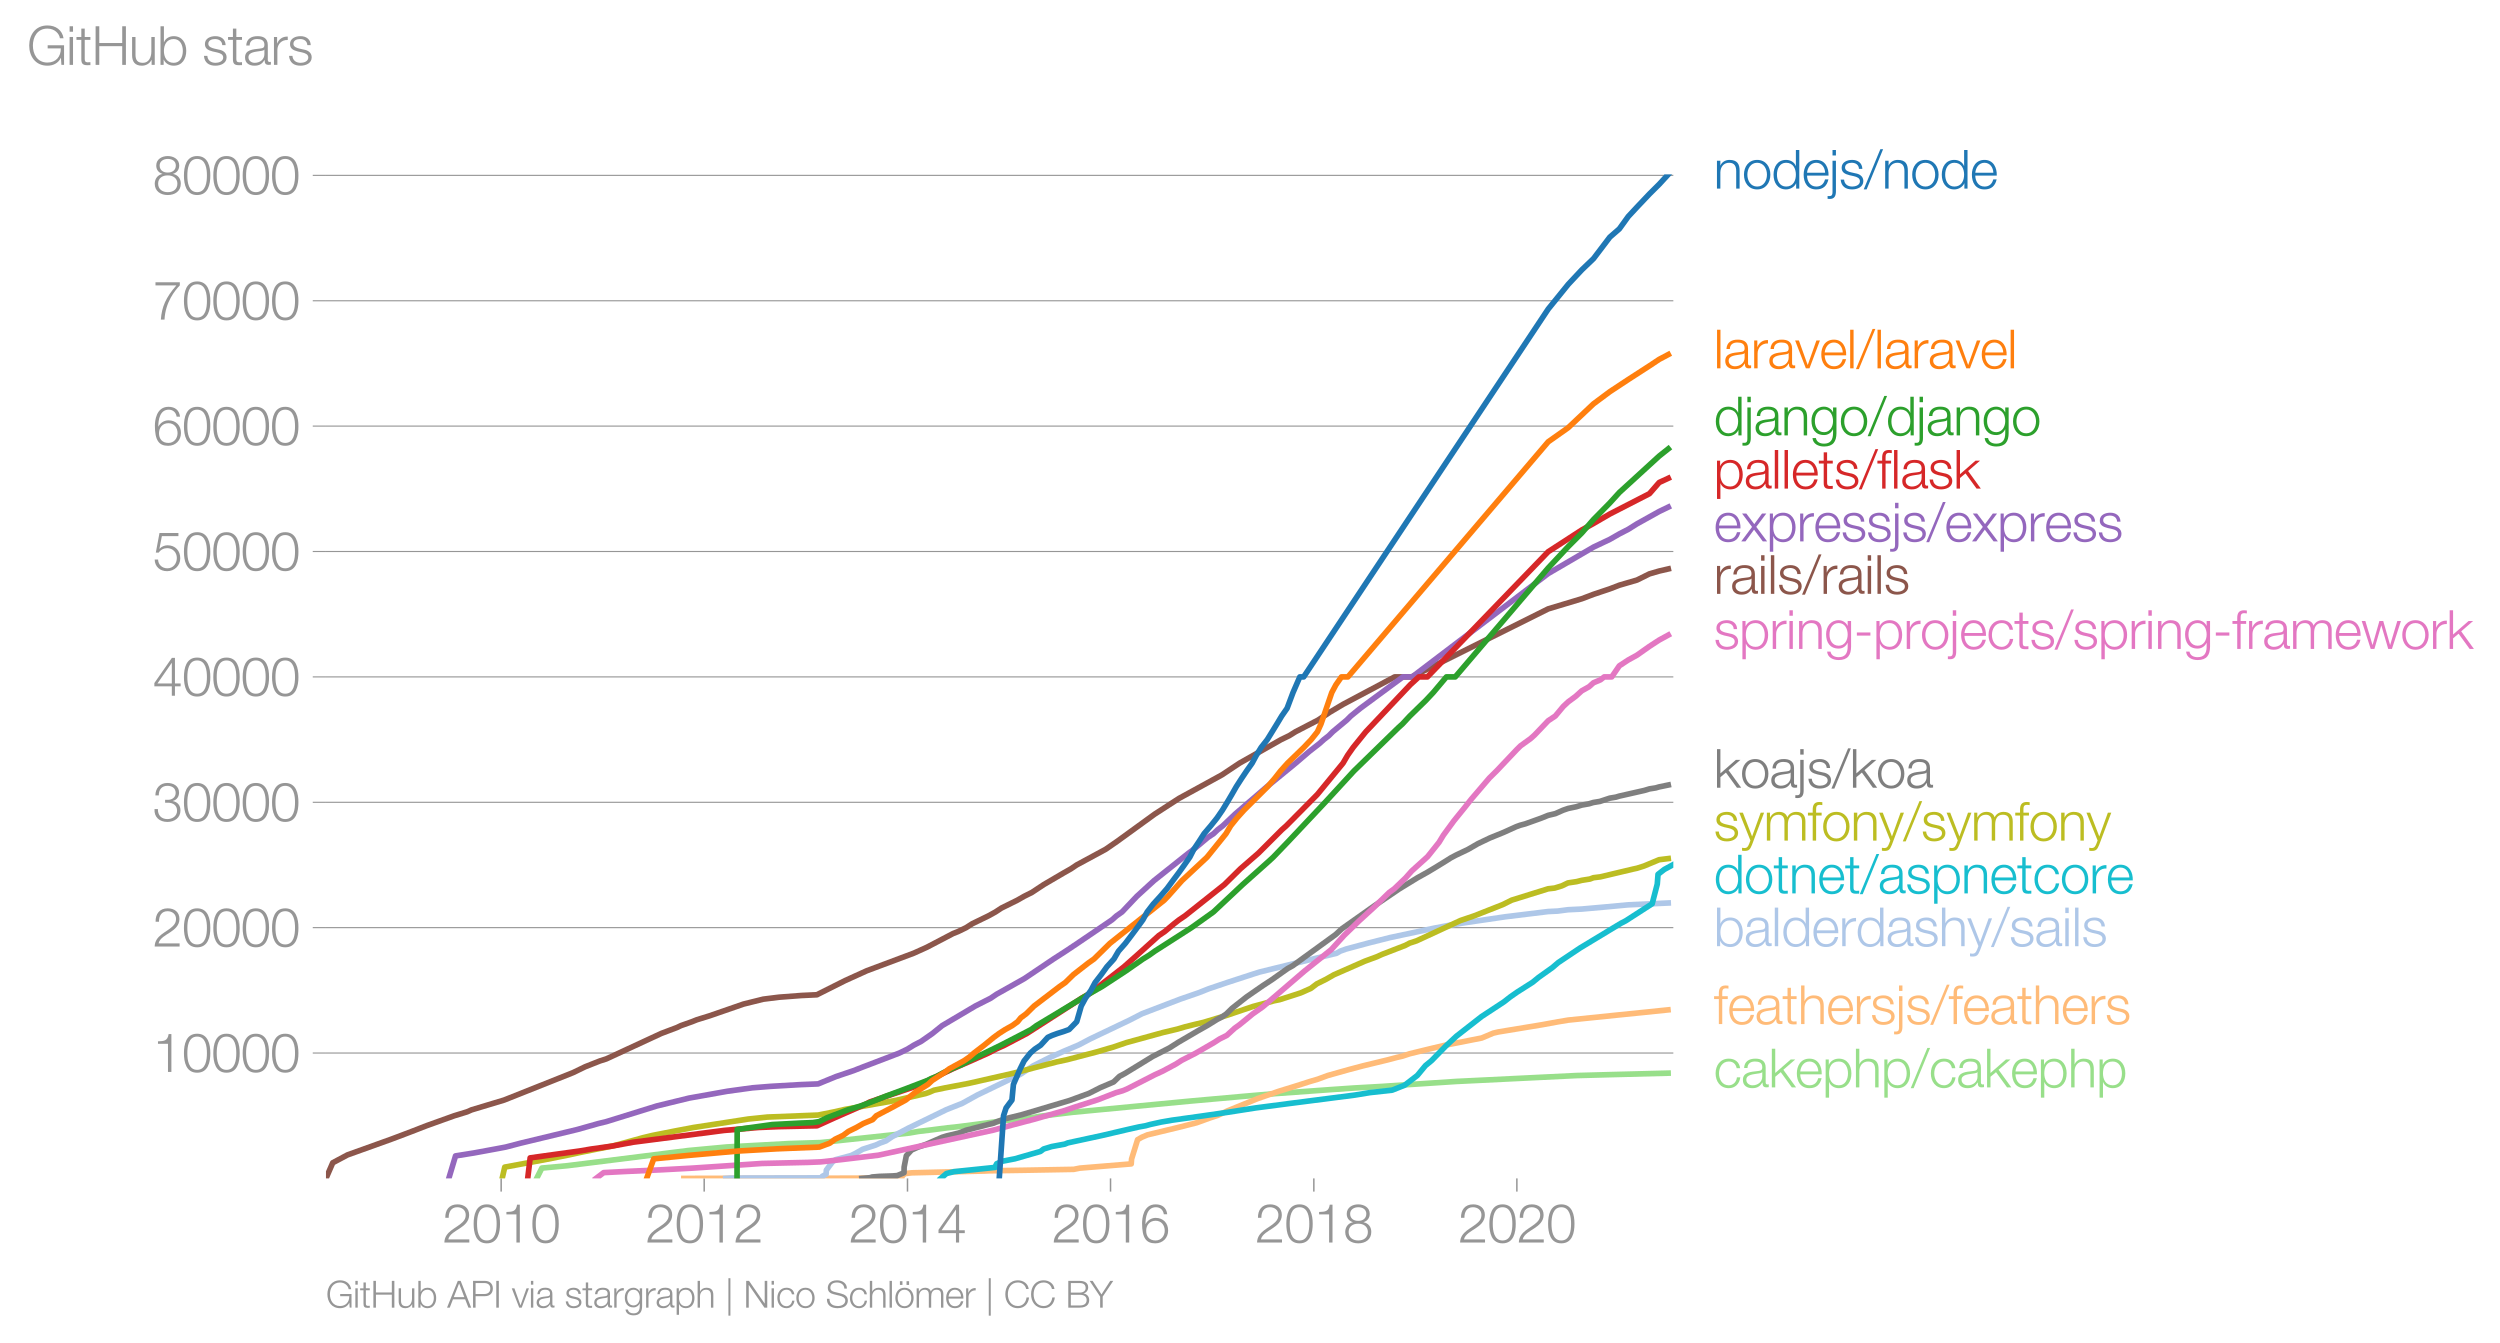 <svg height="474.49" viewBox="0 0 662.623 355.868" width="883.497" xmlns="http://www.w3.org/2000/svg" xmlns:xlink="http://www.w3.org/1999/xlink"><defs><style>*{stroke-linecap:butt;stroke-linejoin:round}</style></defs><g id="figure_1"><path d="M0 355.868h662.623V0H0z" style="fill:none" id="patch_1"/><g id="axes_1"><path d="M86.396 312.337h357.12V46.225H86.396z" style="fill:none" id="patch_2"/><g id="matplotlib.axis_1"><g id="xtick_1"><g id="line2d_1"><defs><path d="M0 0v3.5" id="m0982f764e6" style="stroke:#969696;stroke-width:.4"/></defs><use style="fill:#969696;stroke:#969696;stroke-width:.4" x="132.831" xlink:href="#m0982f764e6" y="312.337"/></g><g style="fill:#969696" transform="matrix(.14 0 0 -.14 117.265 329.334)" id="text_1"><defs><path d="M3181 371H691c109 602 909 999 1344 1293 583 378 1127 845 1127 1594 0 832-608 1260-1389 1260-973 0-1453-665-1434-1587h403c-12 659 276 1248 1012 1248 544 0 1004-333 1004-915 0-358-128-595-371-845C1626 1658 262 1331 230 0h2951v371z" id="HelveticaNeue-Light-32" transform="scale(.016)"/><path d="M1779 4179c1024 0 1159-1190 1159-1965 0-780-135-1971-1159-1971S621 1434 621 2214c0 775 134 1965 1158 1965zm0 339C474 4518 218 3258 218 2208 218 1165 474-96 1779-96c1306 0 1562 1261 1562 2310 0 1044-256 2304-1562 2304z" id="HelveticaNeue-Light-30" transform="scale(.016)"/><path d="M621 3328h1184V0h403v4480h-326c-122-826-557-838-1261-864v-288z" id="HelveticaNeue-Light-31" transform="scale(.016)"/></defs><use xlink:href="#HelveticaNeue-Light-32"/><use x="55.6" xlink:href="#HelveticaNeue-Light-30"/><use x="111.2" xlink:href="#HelveticaNeue-Light-31"/><use x="166.8" xlink:href="#HelveticaNeue-Light-30"/></g></g><g id="xtick_2"><use style="fill:#969696;stroke:#969696;stroke-width:.4" x="186.644" xlink:href="#m0982f764e6" y="312.337" id="line2d_2"/><g style="fill:#969696" transform="matrix(.14 0 0 -.14 171.078 329.334)" id="text_2"><use xlink:href="#HelveticaNeue-Light-32"/><use x="55.6" xlink:href="#HelveticaNeue-Light-30"/><use x="111.2" xlink:href="#HelveticaNeue-Light-31"/><use x="166.8" xlink:href="#HelveticaNeue-Light-32"/></g></g><g id="xtick_3"><use style="fill:#969696;stroke:#969696;stroke-width:.4" x="240.531" xlink:href="#m0982f764e6" y="312.337" id="line2d_3"/><g style="fill:#969696" transform="matrix(.14 0 0 -.14 224.965 329.334)" id="text_3"><defs><path d="M192 1114h2067V0h371v1114h672v339h-672v3027h-364L192 1504v-390zm365 339 1689 2438h13V1453H557z" id="HelveticaNeue-Light-34" transform="scale(.016)"/></defs><use xlink:href="#HelveticaNeue-Light-32"/><use x="55.6" xlink:href="#HelveticaNeue-Light-30"/><use x="111.2" xlink:href="#HelveticaNeue-Light-31"/><use x="166.8" xlink:href="#HelveticaNeue-Light-34"/></g></g><g id="xtick_4"><use style="fill:#969696;stroke:#969696;stroke-width:.4" x="294.345" xlink:href="#m0982f764e6" y="312.337" id="line2d_4"/><g style="fill:#969696" transform="matrix(.14 0 0 -.14 278.779 329.334)" id="text_4"><defs><path d="M1856 2579c685 0 1082-531 1082-1184 0-621-436-1152-1076-1152-780 0-1120 519-1120 1152 0 659 410 1184 1114 1184zm1376 768c-96 781-589 1171-1376 1171-1466 0-1600-1702-1600-2233C256 538 736-96 1824-96c883 0 1517 646 1517 1517 0 877-583 1497-1479 1497-505 0-979-300-1190-742h-13c0 813 192 2003 1235 2003 519 0 864-339 935-832h403z" id="HelveticaNeue-Light-36" transform="scale(.016)"/></defs><use xlink:href="#HelveticaNeue-Light-32"/><use x="55.6" xlink:href="#HelveticaNeue-Light-30"/><use x="111.2" xlink:href="#HelveticaNeue-Light-31"/><use x="166.8" xlink:href="#HelveticaNeue-Light-36"/></g></g><g id="xtick_5"><use style="fill:#969696;stroke:#969696;stroke-width:.4" x="348.232" xlink:href="#m0982f764e6" y="312.337" id="line2d_5"/><g style="fill:#969696" transform="matrix(.14 0 0 -.14 332.666 329.334)" id="text_5"><defs><path d="M1779 243c-627 0-1139 339-1139 1011 0 660 525 986 1139 973 602 13 1139-326 1139-973 0-684-512-1011-1139-1011zm1357 3155c0 768-698 1120-1363 1120-659 0-1357-352-1357-1120 0-492 262-844 730-985v-13c-551-102-896-563-909-1146C237 352 941-96 1779-96c839 0 1543 448 1543 1350 0 602-340 1031-916 1146v13c455 134 730 499 730 985zm-1357-832c-473-12-960 231-960 832 0 512 467 781 960 781 538 0 954-269 954-781 0-576-461-844-954-832z" id="HelveticaNeue-Light-38" transform="scale(.016)"/></defs><use xlink:href="#HelveticaNeue-Light-32"/><use x="55.6" xlink:href="#HelveticaNeue-Light-30"/><use x="111.2" xlink:href="#HelveticaNeue-Light-31"/><use x="166.8" xlink:href="#HelveticaNeue-Light-38"/></g></g><g id="xtick_6"><use style="fill:#969696;stroke:#969696;stroke-width:.4" x="402.045" xlink:href="#m0982f764e6" y="312.337" id="line2d_6"/><g style="fill:#969696" transform="matrix(.14 0 0 -.14 386.48 329.334)" id="text_6"><use xlink:href="#HelveticaNeue-Light-32"/><use x="55.6" xlink:href="#HelveticaNeue-Light-30"/><use x="111.2" xlink:href="#HelveticaNeue-Light-32"/><use x="166.8" xlink:href="#HelveticaNeue-Light-30"/></g></g></g><g id="matplotlib.axis_2"><g id="ytick_1"><path clip-path="url(#ped6f602a30)" d="M86.396 279.108h357.12" style="fill:none;stroke:#969696;stroke-linecap:square;stroke-width:.3" id="line2d_7"/><g id="line2d_8"><defs><path d="M0 0h-3.5" id="m8e716f5d76" style="stroke:#969696;stroke-width:.3"/></defs><use style="fill:#969696;stroke:#969696;stroke-width:.3" x="86.396" xlink:href="#m8e716f5d76" y="279.108"/></g><g style="fill:#969696" transform="matrix(.14 0 0 -.14 40.48 284.107)" id="text_7"><use xlink:href="#HelveticaNeue-Light-31"/><use x="55.6" xlink:href="#HelveticaNeue-Light-30"/><use x="111.2" xlink:href="#HelveticaNeue-Light-30"/><use x="166.8" xlink:href="#HelveticaNeue-Light-30"/><use x="222.4" xlink:href="#HelveticaNeue-Light-30"/></g></g><g id="ytick_2"><path clip-path="url(#ped6f602a30)" d="M86.396 245.876h357.12" style="fill:none;stroke:#969696;stroke-linecap:square;stroke-width:.3" id="line2d_9"/><use style="fill:#969696;stroke:#969696;stroke-width:.3" x="86.396" xlink:href="#m8e716f5d76" y="245.876" id="line2d_10"/><g style="fill:#969696" transform="matrix(.14 0 0 -.14 40.48 250.874)" id="text_8"><use xlink:href="#HelveticaNeue-Light-32"/><use x="55.6" xlink:href="#HelveticaNeue-Light-30"/><use x="111.2" xlink:href="#HelveticaNeue-Light-30"/><use x="166.8" xlink:href="#HelveticaNeue-Light-30"/><use x="222.4" xlink:href="#HelveticaNeue-Light-30"/></g></g><g id="ytick_3"><path clip-path="url(#ped6f602a30)" d="M86.396 212.643h357.12" style="fill:none;stroke:#969696;stroke-linecap:square;stroke-width:.3" id="line2d_11"/><use style="fill:#969696;stroke:#969696;stroke-width:.3" x="86.396" xlink:href="#m8e716f5d76" y="212.643" id="line2d_12"/><g style="fill:#969696" transform="matrix(.14 0 0 -.14 40.48 217.642)" id="text_9"><defs><path d="M211 1427C147 467 813-96 1741-96c825 0 1542 486 1542 1363 0 589-339 1011-921 1107v13c480 115 755 506 755 992 0 794-685 1139-1389 1139-870 0-1408-627-1414-1472h403c-13 666 345 1133 1017 1133 538 0 980-256 980-845 0-563-493-819-909-812h-339v-340h339c595 0 1075-313 1075-947 0-640-557-992-1146-992-723 0-1145 474-1120 1184H211z" id="HelveticaNeue-Light-33" transform="scale(.016)"/></defs><use xlink:href="#HelveticaNeue-Light-33"/><use x="55.6" xlink:href="#HelveticaNeue-Light-30"/><use x="111.2" xlink:href="#HelveticaNeue-Light-30"/><use x="166.8" xlink:href="#HelveticaNeue-Light-30"/><use x="222.4" xlink:href="#HelveticaNeue-Light-30"/></g></g><g id="ytick_4"><path clip-path="url(#ped6f602a30)" d="M86.396 179.41h357.12" style="fill:none;stroke:#969696;stroke-linecap:square;stroke-width:.3" id="line2d_13"/><use style="fill:#969696;stroke:#969696;stroke-width:.3" x="86.396" xlink:href="#m8e716f5d76" y="179.411" id="line2d_14"/><g style="fill:#969696" transform="matrix(.14 0 0 -.14 40.48 184.41)" id="text_10"><use xlink:href="#HelveticaNeue-Light-34"/><use x="55.6" xlink:href="#HelveticaNeue-Light-30"/><use x="111.2" xlink:href="#HelveticaNeue-Light-30"/><use x="166.8" xlink:href="#HelveticaNeue-Light-30"/><use x="222.4" xlink:href="#HelveticaNeue-Light-30"/></g></g><g id="ytick_5"><path clip-path="url(#ped6f602a30)" d="M86.396 146.178h357.12" style="fill:none;stroke:#969696;stroke-linecap:square;stroke-width:.3" id="line2d_15"/><use style="fill:#969696;stroke:#969696;stroke-width:.3" x="86.396" xlink:href="#m8e716f5d76" y="146.178" id="line2d_16"/><g style="fill:#969696" transform="matrix(.14 0 0 -.14 40.48 151.177)" id="text_11"><defs><path d="M230 1280C250 429 870-96 1702-96c858 0 1556 640 1556 1517 0 902-583 1549-1504 1549-346 0-724-154-948-416l-12 12 288 1485h1958v371H800L365 2099h345c218 339 602 531 999 531 665 0 1145-505 1145-1164 0-653-428-1223-1120-1223-614 0-1081 416-1100 1037H230z" id="HelveticaNeue-Light-35" transform="scale(.016)"/></defs><use xlink:href="#HelveticaNeue-Light-35"/><use x="55.6" xlink:href="#HelveticaNeue-Light-30"/><use x="111.2" xlink:href="#HelveticaNeue-Light-30"/><use x="166.8" xlink:href="#HelveticaNeue-Light-30"/><use x="222.4" xlink:href="#HelveticaNeue-Light-30"/></g></g><g id="ytick_6"><path clip-path="url(#ped6f602a30)" d="M86.396 112.946h357.12" style="fill:none;stroke:#969696;stroke-linecap:square;stroke-width:.3" id="line2d_17"/><use style="fill:#969696;stroke:#969696;stroke-width:.3" x="86.396" xlink:href="#m8e716f5d76" y="112.946" id="line2d_18"/><g style="fill:#969696" transform="matrix(.14 0 0 -.14 40.48 117.944)" id="text_12"><use xlink:href="#HelveticaNeue-Light-36"/><use x="55.6" xlink:href="#HelveticaNeue-Light-30"/><use x="111.2" xlink:href="#HelveticaNeue-Light-30"/><use x="166.8" xlink:href="#HelveticaNeue-Light-30"/><use x="222.4" xlink:href="#HelveticaNeue-Light-30"/></g></g><g id="ytick_7"><path clip-path="url(#ped6f602a30)" d="M86.396 79.714h357.12" style="fill:none;stroke:#969696;stroke-linecap:square;stroke-width:.3" id="line2d_19"/><use style="fill:#969696;stroke:#969696;stroke-width:.3" x="86.396" xlink:href="#m8e716f5d76" y="79.714" id="line2d_20"/><g style="fill:#969696" transform="matrix(.14 0 0 -.14 40.48 84.712)" id="text_13"><defs><path d="M326 4051h2477C1562 2637 1069 1517 960 0h435c103 2086 1255 3469 1811 4051v371H326v-371z" id="HelveticaNeue-Light-37" transform="scale(.016)"/></defs><use xlink:href="#HelveticaNeue-Light-37"/><use x="55.6" xlink:href="#HelveticaNeue-Light-30"/><use x="111.2" xlink:href="#HelveticaNeue-Light-30"/><use x="166.8" xlink:href="#HelveticaNeue-Light-30"/><use x="222.4" xlink:href="#HelveticaNeue-Light-30"/></g></g><g id="ytick_8"><path clip-path="url(#ped6f602a30)" d="M86.396 46.481h357.12" style="fill:none;stroke:#969696;stroke-linecap:square;stroke-width:.3" id="line2d_21"/><use style="fill:#969696;stroke:#969696;stroke-width:.3" x="86.396" xlink:href="#m8e716f5d76" y="46.481" id="line2d_22"/><g style="fill:#969696" transform="matrix(.14 0 0 -.14 40.48 51.48)" id="text_14"><use xlink:href="#HelveticaNeue-Light-38"/><use x="55.6" xlink:href="#HelveticaNeue-Light-30"/><use x="111.2" xlink:href="#HelveticaNeue-Light-30"/><use x="166.8" xlink:href="#HelveticaNeue-Light-30"/><use x="222.4" xlink:href="#HelveticaNeue-Light-30"/></g></g><g style="fill:#969696" transform="matrix(.14 0 0 -.14 7.2 17.197)" id="text_15"><defs><path d="M4365 2323H2426v-371h1555c19-966-570-1677-1581-1677-1210 0-1722 1011-1722 2010 0 998 512 2009 1722 2009 870 0 1414-620 1472-1145h435c-166 998-947 1517-1907 1517-1440 0-2157-1133-2157-2381S960-96 2400-96c659 0 1274 275 1581 928h13l57-832h314v2323z" id="HelveticaNeue-Light-47" transform="scale(.016)"/><path d="M390 0h404v3302H390V0zm0 3923h404v647H390v-647z" id="HelveticaNeue-Light-69" transform="scale(.016)"/><path d="M1024 4294H621v-992H45v-339h576V704c-7-563 179-742 717-742 121 0 236 12 358 12v346c-115-13-230-19-346-19-288 19-326 173-326 435v2227h672v339h-672v992z" id="HelveticaNeue-Light-74" transform="scale(.016)"/><path d="M461 0h435v2214h2714V0h435v4570h-435V2586H896v1984H461V0z" id="HelveticaNeue-Light-48" transform="scale(.016)"/><path d="M3059 3302h-403V1568c0-672-301-1325-992-1325-640 0-864 314-883 909v2150H378V1158C378 390 704-96 1536-96c493 0 928 250 1139 691h13V0h371v3302z" id="HelveticaNeue-Light-75" transform="scale(.016)"/><path d="M3027 1651c0-685-313-1408-1081-1408-858 0-1159 723-1159 1408s301 1408 1159 1408c768 0 1081-723 1081-1408zM384 0h371v627h13C954 179 1414-96 1946-96c1004 0 1484 813 1484 1747 0 935-480 1747-1484 1747-493 0-973-249-1146-723h-13v1895H384V0z" id="HelveticaNeue-Light-62" transform="scale(.016)"/><path d="M2765 2336c-26 717-551 1062-1210 1062-582 0-1241-256-1241-928 0-563 396-742 921-883l519-115c364-90 723-218 723-602 0-460-525-627-903-627-537 0-940 282-972 826H198C262 262 787-96 1555-96c615 0 1325 275 1325 992 0 576-480 845-941 915l-537 122c-276 70-685 198-685 557 0 428 422 569 781 569 460 0 844-224 864-723h403z" id="HelveticaNeue-Light-73" transform="scale(.016)"/><path d="M2496 1280c6-646-538-1037-1152-1037-378 0-736 250-736 653 0 646 851 640 1536 762 109 19 288 51 339 147h13v-525zM749 2291c13 538 384 768 883 768 474 0 864-134 864-678 0-365-186-410-518-448-871-103-1773-135-1773-1063 0-665 499-966 1107-966 634 0 922 243 1203 672h13c0-346 64-576 474-576 108 0 172 6 262 26v339c-32-13-83-26-128-26-160 0-237 90-237 243v1754c0 883-633 1062-1216 1062-755 0-1299-332-1337-1107h403z" id="HelveticaNeue-Light-61" transform="scale(.016)"/><path d="M384 0h403v1760c0 685 499 1222 1229 1184v403c-595 26-1043-288-1248-819h-13v774H384V0z" id="HelveticaNeue-Light-72" transform="scale(.016)"/></defs><use xlink:href="#HelveticaNeue-Light-47"/><use x="74.1" xlink:href="#HelveticaNeue-Light-69"/><use x="92.6" xlink:href="#HelveticaNeue-Light-74"/><use x="122.2" xlink:href="#HelveticaNeue-Light-48"/><use x="192.6" xlink:href="#HelveticaNeue-Light-75"/><use x="246.3" xlink:href="#HelveticaNeue-Light-62"/><use x="303.7" xlink:href="#HelveticaNeue-Light-20"/><use x="331.5" xlink:href="#HelveticaNeue-Light-73"/><use x="379.6" xlink:href="#HelveticaNeue-Light-74"/><use x="409.2" xlink:href="#HelveticaNeue-Light-61"/><use x="461.1" xlink:href="#HelveticaNeue-Light-72"/><use x="492.6" xlink:href="#HelveticaNeue-Light-73"/></g></g><path clip-path="url(#ped6f602a30)" d="m142.238 312.337 1.383-2.741 6.817-.635 31.968-4.011 10.257-.95 16.445-.898 8.405-.263 23.51-2.532 2.418-.422 3.538-.422 4.104-.532 2.974-.315 12.986-1.689 6.057-.634 2.492-.422 8.663-1.054 31.033-2.958 14.193-1.266 8.578-.737 14.69-1.057 6.13-.422 7.469-.422 7.652-.529 12.029-.79 5.417-.263 26.408-1.296 8.691-.236 15.584-.402h0" style="fill:none;stroke:#98df8a;stroke-linecap:square;stroke-width:1.5" id="line2d_23"/><path clip-path="url(#ped6f602a30)" d="m181.26 312.337 57.713-.08.147-.561.734-.641 1.82-.2 19.408-.482.975-.05 9.432-.15 13.11-.238 1.608-.323 13.625-1.123.089-1.283 1.595-5.134 1.11-.642 1.517-.641 7.99-1.924 5.05-1.283 3.545-1.286 1.976-.641 2.77-1.283 7.91-3.21 5.558-1.925 4.171-1.282 4.02-1.286 2.176-.642 2.597-.96 5.714-1.605 3.63-.96 6.643-1.61 2.409-.64 1.408-.32 1.938-.641 5.257-1.283 4.056-.964 9.772-1.927 3.038-1.283 1.353-.319 11.675-1.927 4.19-.768 2.653-.445 26.45-2.709h0" style="fill:none;stroke:#ffbb78;stroke-linecap:square;stroke-width:1.5" id="line2d_24"/><path clip-path="url(#ped6f602a30)" d="m192.381 312.337 1.092-.086 24.281-.05.185-.415 1.016-.552.065-1.107 1.656-2.21.804-.551 4.135-1.104 1.125-.555 1.921-1.103 3.442-1.107 1.19-.551 1.536-.552 1.626-1.106 4.162-2.21 10.237-4.975 4.183-1.659 3.998-2.21 11.454-5.526 3.359-2.21 4.397-2.21 3.708-1.658 3.946-1.662 3.152-1.655 10.438-4.975 3.215-1.655 10.113-3.868 4.806-1.658 2.794-1.104 4.92-1.661 6.78-2.21 1.745-.552 10.127-2.486 10.282-2.489.942-.551 1.538-.555 6.167-1.659 5.464-1.379 11.659-2.489 4.339-.827 3.34-.552 11.288-1.658 11.323-1.386 2.539-.12 2.725-.359 3.62-.176 5.597-.495 6.703-.625 10.645-.488h0" style="fill:none;stroke:#aec7e8;stroke-linecap:square;stroke-width:1.5" id="line2d_25"/><g style="fill:#1f77b4" transform="matrix(.14 0 0 -.14 454.23 49.992)" id="text_16"><defs><path d="M378 0h403v1926c13 647 397 1133 1037 1133 652 0 838-429 838-998V0h403v2125c0 787-281 1273-1209 1273-468 0-909-268-1056-665h-13v569H378V0z" id="HelveticaNeue-Light-6e" transform="scale(.016)"/><path d="M1779 3398c-1011 0-1561-800-1561-1747S768-96 1779-96s1562 800 1562 1747-551 1747-1562 1747zm0-339c775 0 1159-704 1159-1408S2554 243 1779 243c-774 0-1158 704-1158 1408s384 1408 1158 1408z" id="HelveticaNeue-Light-6f" transform="scale(.016)"/><path d="M646 1651c0 685 314 1408 1082 1408 858 0 1158-723 1158-1408S2586 243 1728 243C960 243 646 966 646 1651zm2644 2919h-404V2675h-12c-173 474-653 723-1146 723-1005 0-1485-812-1485-1747C243 717 723-96 1728-96c480 0 1005 294 1178 723h12V0h372v4570z" id="HelveticaNeue-Light-64" transform="scale(.016)"/><path d="M3162 1542c32 928-391 1856-1453 1856-1050 0-1491-876-1491-1747C218 710 659-96 1709-96c832 0 1267 435 1440 1184h-403c-128-499-448-845-1037-845-775 0-1082 711-1088 1299h2541zM621 1882c64 601 429 1177 1088 1177 653 0 1030-569 1049-1177H621z" id="HelveticaNeue-Light-65" transform="scale(.016)"/><path d="M390-403c0-275-51-480-364-480-64-7-154 0-218 6v-333c96 0 186-12 282-12 569 0 704 422 704 915v3609H390V-403zm0 4326h404v647H390v-647z" id="HelveticaNeue-Light-6a" transform="scale(.016)"/><path d="m262-96 1952 4762h-326L-83-96h345z" id="HelveticaNeue-Light-2f" transform="scale(.016)"/></defs><use xlink:href="#HelveticaNeue-Light-6e"/><use x="53.7" xlink:href="#HelveticaNeue-Light-6f"/><use x="109.3" xlink:href="#HelveticaNeue-Light-64"/><use x="166.7" xlink:href="#HelveticaNeue-Light-65"/><use x="218.6" xlink:href="#HelveticaNeue-Light-6a"/><use x="237.1" xlink:href="#HelveticaNeue-Light-73"/><use x="285.2" xlink:href="#HelveticaNeue-Light-2f"/><use x="318.5" xlink:href="#HelveticaNeue-Light-6e"/><use x="372.2" xlink:href="#HelveticaNeue-Light-6f"/><use x="427.8" xlink:href="#HelveticaNeue-Light-64"/><use x="485.2" xlink:href="#HelveticaNeue-Light-65"/></g><g style="fill:#ff7f0e" transform="matrix(.14 0 0 -.14 454.23 97.632)" id="text_17"><defs><path d="M390 0h404v4570H390V0z" id="HelveticaNeue-Light-6c" transform="scale(.016)"/><path d="M1286 0h429l1235 3302h-416L1510 403h-12L461 3302H13L1286 0z" id="HelveticaNeue-Light-76" transform="scale(.016)"/></defs><use xlink:href="#HelveticaNeue-Light-6c"/><use x="18.5" xlink:href="#HelveticaNeue-Light-61"/><use x="70.4" xlink:href="#HelveticaNeue-Light-72"/><use x="101.9" xlink:href="#HelveticaNeue-Light-61"/><use x="153.8" xlink:href="#HelveticaNeue-Light-76"/><use x="200.1" xlink:href="#HelveticaNeue-Light-65"/><use x="252" xlink:href="#HelveticaNeue-Light-6c"/><use x="270.5" xlink:href="#HelveticaNeue-Light-2f"/><use x="303.8" xlink:href="#HelveticaNeue-Light-6c"/><use x="322.3" xlink:href="#HelveticaNeue-Light-61"/><use x="374.2" xlink:href="#HelveticaNeue-Light-72"/><use x="405.7" xlink:href="#HelveticaNeue-Light-61"/><use x="457.6" xlink:href="#HelveticaNeue-Light-76"/><use x="503.9" xlink:href="#HelveticaNeue-Light-65"/><use x="555.8" xlink:href="#HelveticaNeue-Light-6c"/></g><g style="fill:#2ca02c" transform="matrix(.14 0 0 -.14 454.23 115.396)" id="text_18"><defs><path d="M1709 378c-743 0-1088 646-1088 1312 0 684 320 1369 1088 1369 761 0 1062-723 1062-1369 0-672-365-1312-1062-1312zm1465 2924h-403v-569h-13c-160 365-569 665-1049 665-954 0-1491-755-1491-1664C218 794 653 38 1709 38c473 0 864 276 1049 679h13V269c0-807-320-1248-1062-1248-448 0-877 173-967 659H339c58-704 711-998 1370-998 1081 0 1459 601 1465 1587v3033z" id="HelveticaNeue-Light-67" transform="scale(.016)"/></defs><use xlink:href="#HelveticaNeue-Light-64"/><use x="57.4" xlink:href="#HelveticaNeue-Light-6a"/><use x="75.9" xlink:href="#HelveticaNeue-Light-61"/><use x="127.8" xlink:href="#HelveticaNeue-Light-6e"/><use x="181.5" xlink:href="#HelveticaNeue-Light-67"/><use x="237.1" xlink:href="#HelveticaNeue-Light-6f"/><use x="292.7" xlink:href="#HelveticaNeue-Light-2f"/><use x="326" xlink:href="#HelveticaNeue-Light-64"/><use x="383.4" xlink:href="#HelveticaNeue-Light-6a"/><use x="401.9" xlink:href="#HelveticaNeue-Light-61"/><use x="453.8" xlink:href="#HelveticaNeue-Light-6e"/><use x="507.5" xlink:href="#HelveticaNeue-Light-67"/><use x="563.1" xlink:href="#HelveticaNeue-Light-6f"/></g><g style="fill:#d62728" transform="matrix(.14 0 0 -.14 454.23 129.501)" id="text_19"><defs><path d="M3027 1651c0-685-313-1408-1081-1408-858 0-1159 723-1159 1408 0 749 269 1408 1159 1408 768 0 1081-723 1081-1408zM384-1222h403V627h13C973 154 1453-96 1946-96c1004 0 1484 813 1484 1747 0 935-480 1747-1484 1747-532 0-992-275-1178-723h-13v627H384v-4524z" id="HelveticaNeue-Light-70" transform="scale(.016)"/><path d="M1658 3302h-653v288c6 359-7 640 441 640 96 0 186-12 295-32v346c-128 19-224 26-339 26-647 0-807-397-800-967v-301H38v-339h564V0h403v2963h653v339z" id="HelveticaNeue-Light-66" transform="scale(.016)"/><path d="M384 0h403v1254l653 544L2746 0h505L1747 2080l1408 1222h-537L787 1702v2868H384V0z" id="HelveticaNeue-Light-6b" transform="scale(.016)"/></defs><use xlink:href="#HelveticaNeue-Light-70"/><use x="57.4" xlink:href="#HelveticaNeue-Light-61"/><use x="109.3" xlink:href="#HelveticaNeue-Light-6c"/><use x="127.8" xlink:href="#HelveticaNeue-Light-6c"/><use x="146.3" xlink:href="#HelveticaNeue-Light-65"/><use x="198.2" xlink:href="#HelveticaNeue-Light-74"/><use x="227.8" xlink:href="#HelveticaNeue-Light-73"/><use x="275.9" xlink:href="#HelveticaNeue-Light-2f"/><use x="309.2" xlink:href="#HelveticaNeue-Light-66"/><use x="335.1" xlink:href="#HelveticaNeue-Light-6c"/><use x="353.6" xlink:href="#HelveticaNeue-Light-61"/><use x="405.5" xlink:href="#HelveticaNeue-Light-73"/><use x="453.6" xlink:href="#HelveticaNeue-Light-6b"/></g><g style="fill:#9467bd" transform="matrix(.14 0 0 -.14 454.23 143.501)" id="text_20"><defs><path d="M6 0h500l1017 1389L2560 0h512L1786 1722l1190 1580h-506l-921-1254-941 1254H102l1184-1587L6 0z" id="HelveticaNeue-Light-78" transform="scale(.016)"/></defs><use xlink:href="#HelveticaNeue-Light-65"/><use x="51.9" xlink:href="#HelveticaNeue-Light-78"/><use x="100" xlink:href="#HelveticaNeue-Light-70"/><use x="157.4" xlink:href="#HelveticaNeue-Light-72"/><use x="188.9" xlink:href="#HelveticaNeue-Light-65"/><use x="240.8" xlink:href="#HelveticaNeue-Light-73"/><use x="288.9" xlink:href="#HelveticaNeue-Light-73"/><use x="337" xlink:href="#HelveticaNeue-Light-6a"/><use x="355.5" xlink:href="#HelveticaNeue-Light-73"/><use x="403.6" xlink:href="#HelveticaNeue-Light-2f"/><use x="436.9" xlink:href="#HelveticaNeue-Light-65"/><use x="488.8" xlink:href="#HelveticaNeue-Light-78"/><use x="536.9" xlink:href="#HelveticaNeue-Light-70"/><use x="594.3" xlink:href="#HelveticaNeue-Light-72"/><use x="625.8" xlink:href="#HelveticaNeue-Light-65"/><use x="677.7" xlink:href="#HelveticaNeue-Light-73"/><use x="725.8" xlink:href="#HelveticaNeue-Light-73"/></g><g style="fill:#8c564b" transform="matrix(.14 0 0 -.14 454.23 157.396)" id="text_21"><use xlink:href="#HelveticaNeue-Light-72"/><use x="31.5" xlink:href="#HelveticaNeue-Light-61"/><use x="83.4" xlink:href="#HelveticaNeue-Light-69"/><use x="101.9" xlink:href="#HelveticaNeue-Light-6c"/><use x="120.4" xlink:href="#HelveticaNeue-Light-73"/><use x="168.5" xlink:href="#HelveticaNeue-Light-2f"/><use x="201.8" xlink:href="#HelveticaNeue-Light-72"/><use x="233.3" xlink:href="#HelveticaNeue-Light-61"/><use x="285.2" xlink:href="#HelveticaNeue-Light-69"/><use x="303.7" xlink:href="#HelveticaNeue-Light-6c"/><use x="322.2" xlink:href="#HelveticaNeue-Light-73"/></g><g style="fill:#e377c2" transform="matrix(.14 0 0 -.14 454.23 171.993)" id="text_22"><defs><path d="M1984 1574v372H384v-372h1600z" id="HelveticaNeue-Light-2d" transform="scale(.016)"/><path d="M3117 2266c-90 755-634 1132-1338 1132-1011 0-1561-800-1561-1747S768-96 1779-96c736 0 1255 486 1363 1280h-403c-51-550-461-941-960-941-774 0-1158 704-1158 1408s384 1408 1158 1408c525 0 826-301 935-793h403z" id="HelveticaNeue-Light-63" transform="scale(.016)"/><path d="M384 0h403v1843c7 691 288 1216 986 1216 512 0 697-371 691-819V0h403v1869c0 614 199 1190 896 1190 576 0 781-294 781-838V0h403v2240c0 781-371 1158-1094 1158-435 0-851-211-1050-646-121 435-512 646-947 646-525 0-870-256-1082-652h-19v556H384V0z" id="HelveticaNeue-Light-6d" transform="scale(.016)"/><path d="M1114 0h441l807 2778h12L3187 0h442l1062 3302h-429L3418 474h-13l-807 2828h-454L1338 474h-13L480 3302H51L1114 0z" id="HelveticaNeue-Light-77" transform="scale(.016)"/></defs><use xlink:href="#HelveticaNeue-Light-73"/><use x="48.1" xlink:href="#HelveticaNeue-Light-70"/><use x="105.5" xlink:href="#HelveticaNeue-Light-72"/><use x="137" xlink:href="#HelveticaNeue-Light-69"/><use x="155.5" xlink:href="#HelveticaNeue-Light-6e"/><use x="209.2" xlink:href="#HelveticaNeue-Light-67"/><use x="264.8" xlink:href="#HelveticaNeue-Light-2d"/><use x="301.8" xlink:href="#HelveticaNeue-Light-70"/><use x="359.2" xlink:href="#HelveticaNeue-Light-72"/><use x="390.7" xlink:href="#HelveticaNeue-Light-6f"/><use x="446.3" xlink:href="#HelveticaNeue-Light-6a"/><use x="464.8" xlink:href="#HelveticaNeue-Light-65"/><use x="516.7" xlink:href="#HelveticaNeue-Light-63"/><use x="568.6" xlink:href="#HelveticaNeue-Light-74"/><use x="598.2" xlink:href="#HelveticaNeue-Light-73"/><use x="646.3" xlink:href="#HelveticaNeue-Light-2f"/><use x="679.6" xlink:href="#HelveticaNeue-Light-73"/><use x="727.7" xlink:href="#HelveticaNeue-Light-70"/><use x="785.1" xlink:href="#HelveticaNeue-Light-72"/><use x="816.6" xlink:href="#HelveticaNeue-Light-69"/><use x="835.1" xlink:href="#HelveticaNeue-Light-6e"/><use x="888.8" xlink:href="#HelveticaNeue-Light-67"/><use x="944.4" xlink:href="#HelveticaNeue-Light-2d"/><use x="981.4" xlink:href="#HelveticaNeue-Light-66"/><use x="1007.3" xlink:href="#HelveticaNeue-Light-72"/><use x="1038.8" xlink:href="#HelveticaNeue-Light-61"/><use x="1090.7" xlink:href="#HelveticaNeue-Light-6d"/><use x="1174" xlink:href="#HelveticaNeue-Light-65"/><use x="1225.9" xlink:href="#HelveticaNeue-Light-77"/><use x="1300" xlink:href="#HelveticaNeue-Light-6f"/><use x="1355.6" xlink:href="#HelveticaNeue-Light-72"/><use x="1387.1" xlink:href="#HelveticaNeue-Light-6b"/></g><g style="fill:#7f7f7f" transform="matrix(.14 0 0 -.14 454.23 208.796)" id="text_23"><use xlink:href="#HelveticaNeue-Light-6b"/><use x="50" xlink:href="#HelveticaNeue-Light-6f"/><use x="105.6" xlink:href="#HelveticaNeue-Light-61"/><use x="157.5" xlink:href="#HelveticaNeue-Light-6a"/><use x="176" xlink:href="#HelveticaNeue-Light-73"/><use x="224.1" xlink:href="#HelveticaNeue-Light-2f"/><use x="257.4" xlink:href="#HelveticaNeue-Light-6b"/><use x="307.4" xlink:href="#HelveticaNeue-Light-6f"/><use x="363" xlink:href="#HelveticaNeue-Light-61"/></g><g style="fill:#bcbd22" transform="matrix(.14 0 0 -.14 454.23 222.796)" id="text_24"><defs><path d="m1331 13-141-378c-134-307-217-518-576-518-89 0-179 13-275 32v-339c64-26 147-26 307-32 506 0 640 160 871 716l1433 3808h-403L1530 486 442 3302H13L1331 13z" id="HelveticaNeue-Light-79" transform="scale(.016)"/></defs><use xlink:href="#HelveticaNeue-Light-73"/><use x="48.1" xlink:href="#HelveticaNeue-Light-79"/><use x="94.4" xlink:href="#HelveticaNeue-Light-6d"/><use x="177.7" xlink:href="#HelveticaNeue-Light-66"/><use x="203.6" xlink:href="#HelveticaNeue-Light-6f"/><use x="259.2" xlink:href="#HelveticaNeue-Light-6e"/><use x="312.9" xlink:href="#HelveticaNeue-Light-79"/><use x="359.2" xlink:href="#HelveticaNeue-Light-2f"/><use x="392.5" xlink:href="#HelveticaNeue-Light-73"/><use x="440.6" xlink:href="#HelveticaNeue-Light-79"/><use x="486.9" xlink:href="#HelveticaNeue-Light-6d"/><use x="570.2" xlink:href="#HelveticaNeue-Light-66"/><use x="596.1" xlink:href="#HelveticaNeue-Light-6f"/><use x="651.7" xlink:href="#HelveticaNeue-Light-6e"/><use x="705.4" xlink:href="#HelveticaNeue-Light-79"/></g><g style="fill:#17becf" transform="matrix(.14 0 0 -.14 454.23 236.796)" id="text_25"><use xlink:href="#HelveticaNeue-Light-64"/><use x="57.4" xlink:href="#HelveticaNeue-Light-6f"/><use x="113" xlink:href="#HelveticaNeue-Light-74"/><use x="142.6" xlink:href="#HelveticaNeue-Light-6e"/><use x="196.3" xlink:href="#HelveticaNeue-Light-65"/><use x="248.2" xlink:href="#HelveticaNeue-Light-74"/><use x="277.8" xlink:href="#HelveticaNeue-Light-2f"/><use x="311.1" xlink:href="#HelveticaNeue-Light-61"/><use x="363" xlink:href="#HelveticaNeue-Light-73"/><use x="411.1" xlink:href="#HelveticaNeue-Light-70"/><use x="468.5" xlink:href="#HelveticaNeue-Light-6e"/><use x="522.2" xlink:href="#HelveticaNeue-Light-65"/><use x="574.1" xlink:href="#HelveticaNeue-Light-74"/><use x="603.7" xlink:href="#HelveticaNeue-Light-63"/><use x="655.6" xlink:href="#HelveticaNeue-Light-6f"/><use x="711.2" xlink:href="#HelveticaNeue-Light-72"/><use x="742.7" xlink:href="#HelveticaNeue-Light-65"/></g><g style="fill:#aec7e8" transform="matrix(.14 0 0 -.14 454.23 250.796)" id="text_26"><defs><path d="M378 0h403v1926c13 647 397 1133 1037 1133 652 0 838-429 838-998V0h403v2125c0 787-281 1273-1209 1273-468 0-909-268-1056-665h-13v1837H378V0z" id="HelveticaNeue-Light-68" transform="scale(.016)"/></defs><use xlink:href="#HelveticaNeue-Light-62"/><use x="57.4" xlink:href="#HelveticaNeue-Light-61"/><use x="109.3" xlink:href="#HelveticaNeue-Light-6c"/><use x="127.8" xlink:href="#HelveticaNeue-Light-64"/><use x="185.2" xlink:href="#HelveticaNeue-Light-65"/><use x="237.1" xlink:href="#HelveticaNeue-Light-72"/><use x="268.6" xlink:href="#HelveticaNeue-Light-64"/><use x="326" xlink:href="#HelveticaNeue-Light-61"/><use x="377.9" xlink:href="#HelveticaNeue-Light-73"/><use x="426" xlink:href="#HelveticaNeue-Light-68"/><use x="479.7" xlink:href="#HelveticaNeue-Light-79"/><use x="526" xlink:href="#HelveticaNeue-Light-2f"/><use x="559.3" xlink:href="#HelveticaNeue-Light-73"/><use x="607.4" xlink:href="#HelveticaNeue-Light-61"/><use x="659.3" xlink:href="#HelveticaNeue-Light-69"/><use x="677.8" xlink:href="#HelveticaNeue-Light-6c"/><use x="696.3" xlink:href="#HelveticaNeue-Light-73"/></g><g style="fill:#ffbb78" transform="matrix(.14 0 0 -.14 454.23 271.433)" id="text_27"><use xlink:href="#HelveticaNeue-Light-66"/><use x="25.9" xlink:href="#HelveticaNeue-Light-65"/><use x="77.8" xlink:href="#HelveticaNeue-Light-61"/><use x="129.7" xlink:href="#HelveticaNeue-Light-74"/><use x="159.3" xlink:href="#HelveticaNeue-Light-68"/><use x="213" xlink:href="#HelveticaNeue-Light-65"/><use x="264.9" xlink:href="#HelveticaNeue-Light-72"/><use x="296.4" xlink:href="#HelveticaNeue-Light-73"/><use x="344.5" xlink:href="#HelveticaNeue-Light-6a"/><use x="363" xlink:href="#HelveticaNeue-Light-73"/><use x="411.1" xlink:href="#HelveticaNeue-Light-2f"/><use x="444.4" xlink:href="#HelveticaNeue-Light-66"/><use x="470.3" xlink:href="#HelveticaNeue-Light-65"/><use x="522.2" xlink:href="#HelveticaNeue-Light-61"/><use x="574.1" xlink:href="#HelveticaNeue-Light-74"/><use x="603.7" xlink:href="#HelveticaNeue-Light-68"/><use x="657.4" xlink:href="#HelveticaNeue-Light-65"/><use x="709.3" xlink:href="#HelveticaNeue-Light-72"/><use x="740.8" xlink:href="#HelveticaNeue-Light-73"/></g><g style="fill:#98df8a" transform="matrix(.14 0 0 -.14 454.23 288.206)" id="text_28"><use xlink:href="#HelveticaNeue-Light-63"/><use x="51.9" xlink:href="#HelveticaNeue-Light-61"/><use x="103.8" xlink:href="#HelveticaNeue-Light-6b"/><use x="153.8" xlink:href="#HelveticaNeue-Light-65"/><use x="205.7" xlink:href="#HelveticaNeue-Light-70"/><use x="263.1" xlink:href="#HelveticaNeue-Light-68"/><use x="316.8" xlink:href="#HelveticaNeue-Light-70"/><use x="374.2" xlink:href="#HelveticaNeue-Light-2f"/><use x="407.5" xlink:href="#HelveticaNeue-Light-63"/><use x="459.4" xlink:href="#HelveticaNeue-Light-61"/><use x="511.3" xlink:href="#HelveticaNeue-Light-6b"/><use x="561.3" xlink:href="#HelveticaNeue-Light-65"/><use x="613.2" xlink:href="#HelveticaNeue-Light-70"/><use x="670.6" xlink:href="#HelveticaNeue-Light-68"/><use x="724.3" xlink:href="#HelveticaNeue-Light-70"/></g><g style="fill:#969696" transform="matrix(.097 0 0 -.097 86.396 346.588)" id="text_29"><defs><path d="M-45 0h467l551 1421h2080L3610 0h467L2285 4570h-487L-45 0zm2067 4134 884-2342H1107l915 2342z" id="HelveticaNeue-Light-41" transform="scale(.016)"/><path d="M461 0h435v1958h1594c819 0 1356 480 1356 1306s-537 1306-1356 1306H461V0zm435 4198h1498c601 0 1017-307 1017-934s-416-934-1017-934H896v1868z" id="HelveticaNeue-Light-50" transform="scale(.016)"/><path d="M493 0h435v4570H493V0z" id="HelveticaNeue-Light-49" transform="scale(.016)"/><path d="M544-1370h339v6400H544v-6400z" id="HelveticaNeue-Light-7c" transform="scale(.016)"/><path d="M454 0h436v3866h12L3565 0h486v4570h-435V704h-13L941 4570H454V0z" id="HelveticaNeue-Light-4e" transform="scale(.016)"/><path d="M230 1504C179 390 973-96 2054-96c1620 0 1748 992 1748 1306 0 748-538 1030-1184 1203l-1114 275c-371 90-691 269-691 698 0 678 550 908 1145 908 647 0 1223-352 1248-1049h436c6 934-788 1421-1690 1421-1286 0-1574-839-1574-1287 0-710 492-966 1030-1101l1018-249c422-103 940-307 940-826 0-665-729-928-1209-928-832 0-1511 288-1491 1229H230z" id="HelveticaNeue-Light-53" transform="scale(.016)"/><path d="M1779 3398c-1011 0-1561-800-1561-1747S768-96 1779-96s1562 800 1562 1747-551 1747-1562 1747zm0-339c775 0 1159-704 1159-1408S2554 243 1779 243c-774 0-1158 704-1158 1408s384 1408 1158 1408zm787 813v646h-435v-646h435zm-1132 0v646H998v-646h436z" id="HelveticaNeue-Light-f6" transform="scale(.016)"/><path d="M4237 3187c-115 960-973 1479-1837 1479-1440 0-2157-1133-2157-2381S960-96 2400-96c1069 0 1779 717 1901 1837h-435c-84-813-621-1466-1466-1466-1210 0-1722 1011-1722 2010 0 998 512 2009 1722 2009 666 0 1248-403 1402-1107h435z" id="HelveticaNeue-Light-43" transform="scale(.016)"/><path d="M896 2195h1498c761 0 1203-301 1203-883 0-730-557-947-1203-941H896v1824zM461 0h1933c1484 0 1638 864 1638 1299 0 595-378 1037-966 1114v13c473 102 793 544 793 1024 0 851-697 1120-1465 1120H461V0zm435 4198h1498c678 0 1030-288 1030-857 0-429-333-775-1030-775H896v1632z" id="HelveticaNeue-Light-42" transform="scale(.016)"/><path d="M1734 0h436v1882l1804 2688h-518L1958 2253 454 4570H-64l1798-2688V0z" id="HelveticaNeue-Light-59" transform="scale(.016)"/></defs><use xlink:href="#HelveticaNeue-Light-47"/><use x="74.1" xlink:href="#HelveticaNeue-Light-69"/><use x="92.6" xlink:href="#HelveticaNeue-Light-74"/><use x="122.2" xlink:href="#HelveticaNeue-Light-48"/><use x="192.6" xlink:href="#HelveticaNeue-Light-75"/><use x="246.3" xlink:href="#HelveticaNeue-Light-62"/><use x="303.7" xlink:href="#HelveticaNeue-Light-20"/><use x="331.5" xlink:href="#HelveticaNeue-Light-41"/><use x="394.5" xlink:href="#HelveticaNeue-Light-50"/><use x="457.5" xlink:href="#HelveticaNeue-Light-49"/><use x="479.7" xlink:href="#HelveticaNeue-Light-20"/><use x="507.5" xlink:href="#HelveticaNeue-Light-76"/><use x="553.8" xlink:href="#HelveticaNeue-Light-69"/><use x="572.3" xlink:href="#HelveticaNeue-Light-61"/><use x="624.2" xlink:href="#HelveticaNeue-Light-20"/><use x="652" xlink:href="#HelveticaNeue-Light-73"/><use x="700.1" xlink:href="#HelveticaNeue-Light-74"/><use x="729.7" xlink:href="#HelveticaNeue-Light-61"/><use x="781.6" xlink:href="#HelveticaNeue-Light-72"/><use x="813.1" xlink:href="#HelveticaNeue-Light-67"/><use x="868.7" xlink:href="#HelveticaNeue-Light-72"/><use x="900.2" xlink:href="#HelveticaNeue-Light-61"/><use x="952.1" xlink:href="#HelveticaNeue-Light-70"/><use x="1009.5" xlink:href="#HelveticaNeue-Light-68"/><use x="1063.2" xlink:href="#HelveticaNeue-Light-20"/><use x="1091" xlink:href="#HelveticaNeue-Light-7c"/><use x="1113.2" xlink:href="#HelveticaNeue-Light-20"/><use x="1141" xlink:href="#HelveticaNeue-Light-4e"/><use x="1211.4" xlink:href="#HelveticaNeue-Light-69"/><use x="1229.9" xlink:href="#HelveticaNeue-Light-63"/><use x="1281.8" xlink:href="#HelveticaNeue-Light-6f"/><use x="1337.4" xlink:href="#HelveticaNeue-Light-20"/><use x="1365.2" xlink:href="#HelveticaNeue-Light-53"/><use x="1428.2" xlink:href="#HelveticaNeue-Light-63"/><use x="1480.1" xlink:href="#HelveticaNeue-Light-68"/><use x="1533.8" xlink:href="#HelveticaNeue-Light-6c"/><use x="1552.3" xlink:href="#HelveticaNeue-Light-f6"/><use x="1607.9" xlink:href="#HelveticaNeue-Light-6d"/><use x="1691.2" xlink:href="#HelveticaNeue-Light-65"/><use x="1743.1" xlink:href="#HelveticaNeue-Light-72"/><use x="1774.6" xlink:href="#HelveticaNeue-Light-20"/><use x="1802.4" xlink:href="#HelveticaNeue-Light-7c"/><use x="1824.6" xlink:href="#HelveticaNeue-Light-20"/><use x="1852.4" xlink:href="#HelveticaNeue-Light-43"/><use x="1922.8" xlink:href="#HelveticaNeue-Light-43"/><use x="1993.2" xlink:href="#HelveticaNeue-Light-20"/><use x="2021" xlink:href="#HelveticaNeue-Light-42"/><use x="2087.7" xlink:href="#HelveticaNeue-Light-59"/></g><path clip-path="url(#ped6f602a30)" d="m249.357 312.337 1.504-1.3 1.988-.484 10.93-1.137.063-.325.336-.652 1.44-.648 3.382-.651 6.757-1.948.854-.651 2.136-.648 3.499-.651.79-.326 9.016-1.95 6.946-1.626 2.876-.648 1.812-.326 1.175-.325 2.942-.648 2.839-.489 8.137-1.136 6.738-.974 7.26-1.137 8.711-1.14 17.673-2.276 3.956-.648 5.87-.651 3.289-1.3 3.386-2.598 2.146-2.6 1.593-1.302 3.813-3.898 2.802-2.602 6.663-5.201 5.934-3.898 1.666-1.3 1.859-1.299 4.093-2.602 1.59-1.3 3.652-2.598 1.52-1.303 5.829-3.898 10.755-6.5 1.256-.648 7.067-4.553 1.352-5.201.202-2.599 1.674-1.3 2.388-1.302h0" style="fill:none;stroke:#17becf;stroke-linecap:square;stroke-width:1.5" id="line2d_26"/><path clip-path="url(#ped6f602a30)" d="m133.096 312.337.69-2.994 11.277-2.1 6.047-1.2 2.712-.598 8.978-1.801 7.623-2.097 2.5-.598 6.074-1.2 4.764-.9 14.579-2.25 5.076-.522 13.43-.529 4.471-.897 2.62-.601 13.523-2.397 7.837-1.797.88-.303 1.394-.598 2.862-.602 6.301-1.2 11.859-2.698 11.501-2.997 2.789-.602 8.004-2.1 3.013-.897 1.103-.303 3.501-1.2 9.796-2.698 3.773-.897 2.02-.598 2.399-.602 2.537-.598 5.98-1.801 7.117-2.4 5.55-1.498 1.492-.3 3.742-1.2 1.838-.597 2.706-1.2 1.578-1.2 2.418-1.2 2.096-1.2 8.186-3.598 3.243-1.197 1.302-.598 6.205-2.4 1.131-.6 1.84-.599 11.666-5.4 3.537-1.2 7.619-2.997 2.422-1.2 9.643-3.001 1.72-.193 1.913-.585 1.62-.78 2.288-.343 1.37-.345 2.176-.346.91-.346 1.813-.222 8.698-2.064 1.029-.223 1.855-.585 4.022-1.678 2.405-.296h0" style="fill:none;stroke:#bcbd22;stroke-linecap:square;stroke-width:1.5" id="line2d_27"/><path clip-path="url(#ped6f602a30)" d="m228.43 312.337 2.17-.186.562-.19 1.995-.162 3.365-.116 1.303-.097 1.784-.75.03-1.503.584-3.007 1.36-1.503 1.668-.75 2.17-.755 4.304-1.878 1.224-.375 3.176-.755 1.937-.75 5.817-1.503 1.514-.375.828-.379 2.136-.751 4.546-1.127 12.632-3.758 5.124-1.881 2.973-1.506 3.526-1.502 1.572-1.502 1.417-.75 4.924-3.008 2.449-1.503 4.428-2.256 2.367-1.505 5.143-3.008 2.659-1.502 2.425-1.506 1.413-.75 1.087-.752 1.54-1.505 3.831-3.008 4.336-3.004 2.304-1.502 4.24-3.007 1.36-.752 3.083-2.256 8.29-6.015 1.622-1.505 8.51-6.016 6.633-4.506 4.904-3.007 2.707-1.506 2.495-1.502 2.447-1.505 1.174-.751 1.421-.751 3.16-1.506 2.599-1.502 3.149-1.505 3.695-1.503 3.323-1.505 1.027-.376 1.382-.375 4.198-1.502 1.868-.755 1.9-.455 2.072-.917 1.338-.459 2.133-.445 1.46-.445 1.936-.343 1.128-.342 1.742-.286 2.628-.867 1.616-.27.891-.268 6.62-1.502 1.374-.413 1.665-.262.903-.263 2.425-.501h0" style="fill:none;stroke:#7f7f7f;stroke-linecap:square;stroke-width:1.5" id="line2d_28"/><path clip-path="url(#ped6f602a30)" d="m157.98 312.337 2.019-1.535 5.732-.3 10.028-.471 7.676-.415 18.55-1.243 12.169-.28 3.325-.132 5.444-.595 9.904-1.183 30.414-6.634 5.265-1.422 5.414-1.422 8.307-2.37 2.776-.947 5.948-1.894 4.891-1.898 1.645-.472 1.184-.475 7.422-3.792 2.067-.947 3.533-1.897 1.471-.947 3.707-1.895 4.912-2.841 1.467-.947 1.914-.95 2.075-1.895 1.312-.947 2.323-1.894 1.141-.947 2.698-1.898 11.04-9.474 7.094-5.69 3.44-3.788 3.905-3.792 4.143-3.789 3.897-3.792 1.308-.947 2.963-2.841 1.691-1.894 4.194-3.792 3.028-3.792 1.155-1.897 2.773-3.789 3.072-3.792 1.49-1.894 4.864-5.686 1.918-1.894 5.382-5.686.964-.948 2.632-1.894 1.062-.95 3.618-3.792 1.883-1.253 2.088-2.506 1.335-1.253 1.982-1.462 1.618-1.465 1.907-1.064 1.186-1.063 1.843-.781 1.015-.781h1.99l2.01-2.931 2.373-1.555 2.302-1.267 3.311-2.336 2.576-1.675 2.409-1.316h0" style="fill:none;stroke:#e377c2;stroke-linecap:square;stroke-width:1.5" id="line2d_29"/><path clip-path="url(#ped6f602a30)" d="m86.396 312.337 1.801-4.15 3.894-2.077 11.576-4.155 2.758-1.036 2.738-1.04 4.009-1.556 7.248-2.599 3.387-1.036 1.179-.519 8.622-2.599 18.27-7.268 3.22-1.558 3.952-1.559 1.638-.518 14.57-6.75 4.13-1.558 1.09-.519 2.936-1.04 1.29-.518 3.354-1.037 9-3.117 5.23-1.296 4.16-.522 5.93-.452 4.177-.196.214-.13 7.238-3.635 5.725-2.596 12.476-4.672 3.452-1.559 6.952-3.636 1.313-.518 2.137-1.04 1.617-1.037 4.277-2.077 1.886-1.04 1.576-1.037 4.2-2.077 1.822-1.04 2.071-1.037 3.14-2.077 5.327-3.117 1.836-1.037 1.546-1.04 7.685-4.154 3.01-2.078 10.024-7.267 6.426-4.155 11.369-6.23 4.69-3.118 10.995-6.23 2.149-1.038 1.659-1.04 6.012-3.114 3.106-2.077 3.489-2.077 13.672-7.271h4.538l36.165-18.029 8.907-2.682 3.094-1.173 4.338-1.455 2.515-.967 4.675-1.366 3.311-1.642 2.576-.748 2.409-.555h0" style="fill:none;stroke:#8c564b;stroke-linecap:square;stroke-width:1.5" id="line2d_30"/><path clip-path="url(#ped6f602a30)" d="m118.956 312.337 1.782-5.965 4.872-.78 5.64-1.038 2.77-.521 3.967-1.037 15.085-3.636 5.523-1.559 2.127-.518 13.383-4.154 8.509-2.077 10.19-1.818 6.577-.907 4.842-.389 7.833-.455 4.787-.196 2.205-.908 2.547-1.04 4.603-1.555 2.662-1.04 8.16-3.114 1.353-.522 2.137-1.037 1.682-1.04 1.989-1.037 2.97-2.077 2.572-2.077 8.78-5.194 4.093-2.077 1.526-1.037 7.389-4.154 7.722-5.194 3.219-2.077 3.114-2.077 9.179-6.231 1.164-1.037 1.48-1.04 3.93-4.154 4.544-4.154 9.132-7.268 1.398-1.04 3.713-3.114 1.556-1.04 1.087-1.037 1.349-1.04 3.282-3.114 8.45-7.272 7.597-6.23 3.635-3.115 2.668-2.077 1.147-1.04 1.33-1.037 1.03-1.04 3.746-3.114 1.03-1.04 2.563-2.077 11.259-8.308h2.45l36.064-27.394 12.001-7.008 4.338-2.054 2.515-1.442 2.373-1.223 2.302-1.446 5.887-3.277 2.409-1.16h0" style="fill:none;stroke:#9467bd;stroke-linecap:square;stroke-width:1.5" id="line2d_31"/><path clip-path="url(#ped6f602a30)" d="m139.868 312.337.65-5.446 13.086-1.818 3.04-.519 5.567-.78 5.645-1.038 24.06-3.117 9.072-.777 5.419-.226 10.146-.226 4.723-2.144 8.256-3.635.972-.519 4.5-1.558 7.67-2.596 9.896-4.676 2.353-1.037 2.41-1.04 4.632-2.077 1.997-1.037 2.282-1.04 3.952-2.077 1.978-1.037 11.314-7.271 3.194-2.077 1.835-1.037 1.491-1.04 2.545-2.077 5.334-4.154 3.51-3.114 5.761-5.194 1.541-1.037 2.49-2.077 1.33-1.04 1.541-1.037 10.466-8.308 4.212-4.154 4.778-4.154 6.242-6.231 1.172-1.04 8.23-8.309 6.815-8.308 1.217-2.077 1.458-2.077 3.358-4.154 11.784-12.462 2.273-2.077h2.265l32.019-33.18 8.907-5.768 3.094-1.709 4.338-2.522 10.501-5.387 2.576-2.964 2.409-1.114h0" style="fill:none;stroke:#d62728;stroke-linecap:square;stroke-width:1.5" id="line2d_32"/><path clip-path="url(#ped6f602a30)" d="m195.351 312.337.041-12.977 9.312-1.296 7.458-.392 3.281-.13 1.68-.259 2.103-1.037 5.466-2.077 3.436-1.04 2.784-1.037 3.9-1.558 4.21-1.56 6.818-2.595 1.002-.518 1.377-.522 1.861-1.037 2.266-1.04 1.081-.518 1.383-.519 1.919-1.04 8.53-4.154 8.042-4.154 1.402-1.037 3.46-2.077 10.33-6.23 3.657-2.078 6.33-4.154 4.47-3.117 1.677-1.037 1.452-1.04 9.715-6.231 5.817-4.154 7.755-7.268 6.988-6.231 1.123-1.04 3.987-4.155 9.769-10.385 7.635-8.308 11.718-11.422 1.141-1.04 1.934-2.077 4.262-4.154 1.949-2.077 3.496-4.154h2.346l24.635-28.872 5.304-5.667 3.603-3.609 3.094-3.559 4.338-4.406 2.515-2.765 10.562-9.654 2.409-1.911h0" style="fill:none;stroke:#2ca02c;stroke-linecap:square;stroke-width:1.5" id="line2d_33"/><path clip-path="url(#ped6f602a30)" d="m171.394 312.337 1.876-5.187 9.147-.908 13.335-1.17 10.211-.58 11.19-.46 2.778-1.036 1.398-1.04 2.16-1.037 1.392-1.04 2.098-1.037 1.819-1.04 2.487-1.037.98-1.04 3.962-2.078 3.822-2.077 2.599-2.077 3.32-2.077 1.102-1.037 3.181-2.077 1.385-1.04 3.808-2.077 1.515-1.037 1.184-1.04 2.701-2.077 2.55-2.077 1.412-1.037 1.617-1.04 1.862-1.037 1.438-1.04.839-1.037 1.41-1.04 2.104-2.077 6.792-5.19 1.495-1.041 2.124-2.077 3.993-3.114 1.48-1.04 4.23-4.154 14.374-11.422 1.006-1.04 3.69-4.154 6.672-6.231 5.027-6.232 1.23-2.077 1.674-2.077 1.87-2.077 6.245-6.23 1.799-2.078 1.636-2.077 1.863-2.077 4.294-4.154 1.967-2.077 1.655-2.077.94-2.077 2.853-8.308 1.11-2.077 1.459-2.077h1.71l53.085-62.314 5.304-3.746 6.697-6.314 4.338-3.227 4.888-3.226 5.613-3.626 2.576-1.715 2.409-1.273h0" style="fill:none;stroke:#ff7f0e;stroke-linecap:square;stroke-width:1.5" id="line2d_34"/><path clip-path="url(#ped6f602a30)" d="m264.847 312.337 1.141-16.613.679-2.077 1.546-2.077.395-4.154 1.807-4.154 1.027-2.077 1.654-2.077 1.177-1.037 1.55-1.04 1.895-2.077 1.13-.518 1.422-.519 1.643-.518 1.445-.522 2.027-2.077 1.194-4.154 1.125-2.077 1.45-2.077 1.11-2.077 1.612-2.077 1.492-2.077 1.874-2.077 1.216-2.077 1.82-2.077 1.581-2.077 1.55-2.077 1.512-2.077 1.128-2.077 1.602-2.077 1.889-2.077 1.795-2.077 1.529-2.077 1.553-2.077 1.488-2.077 1.456-2.077 1.063-2.077 1.387-2.078 1.336-2.077 1.772-2.077 1.656-2.077 1.43-2.077 1.269-2.077 1.225-2.077 1.19-2.077 1.337-2.077 1.388-2.077 1.468-2.077 1.116-2.077 1.27-2.077 1.626-2.077 1.287-2.077 1.275-2.077 1.251-2.077 1.443-2.077 1.562-4.154 1.806-4.154H345.536l64.813-97.49 5.304-6.55 3.603-3.85 3.094-2.96 4.338-5.713 2.515-2.183 2.373-3.287 2.302-2.476 3.311-3.496 2.576-2.559 2.409-2.622" style="fill:none;stroke:#1f77b4;stroke-linecap:square;stroke-width:1.5" id="line2d_35"/></g></g><defs><clipPath id="ped6f602a30"><path d="M86.396 46.225h357.12v266.112H86.396z"/></clipPath></defs></svg>